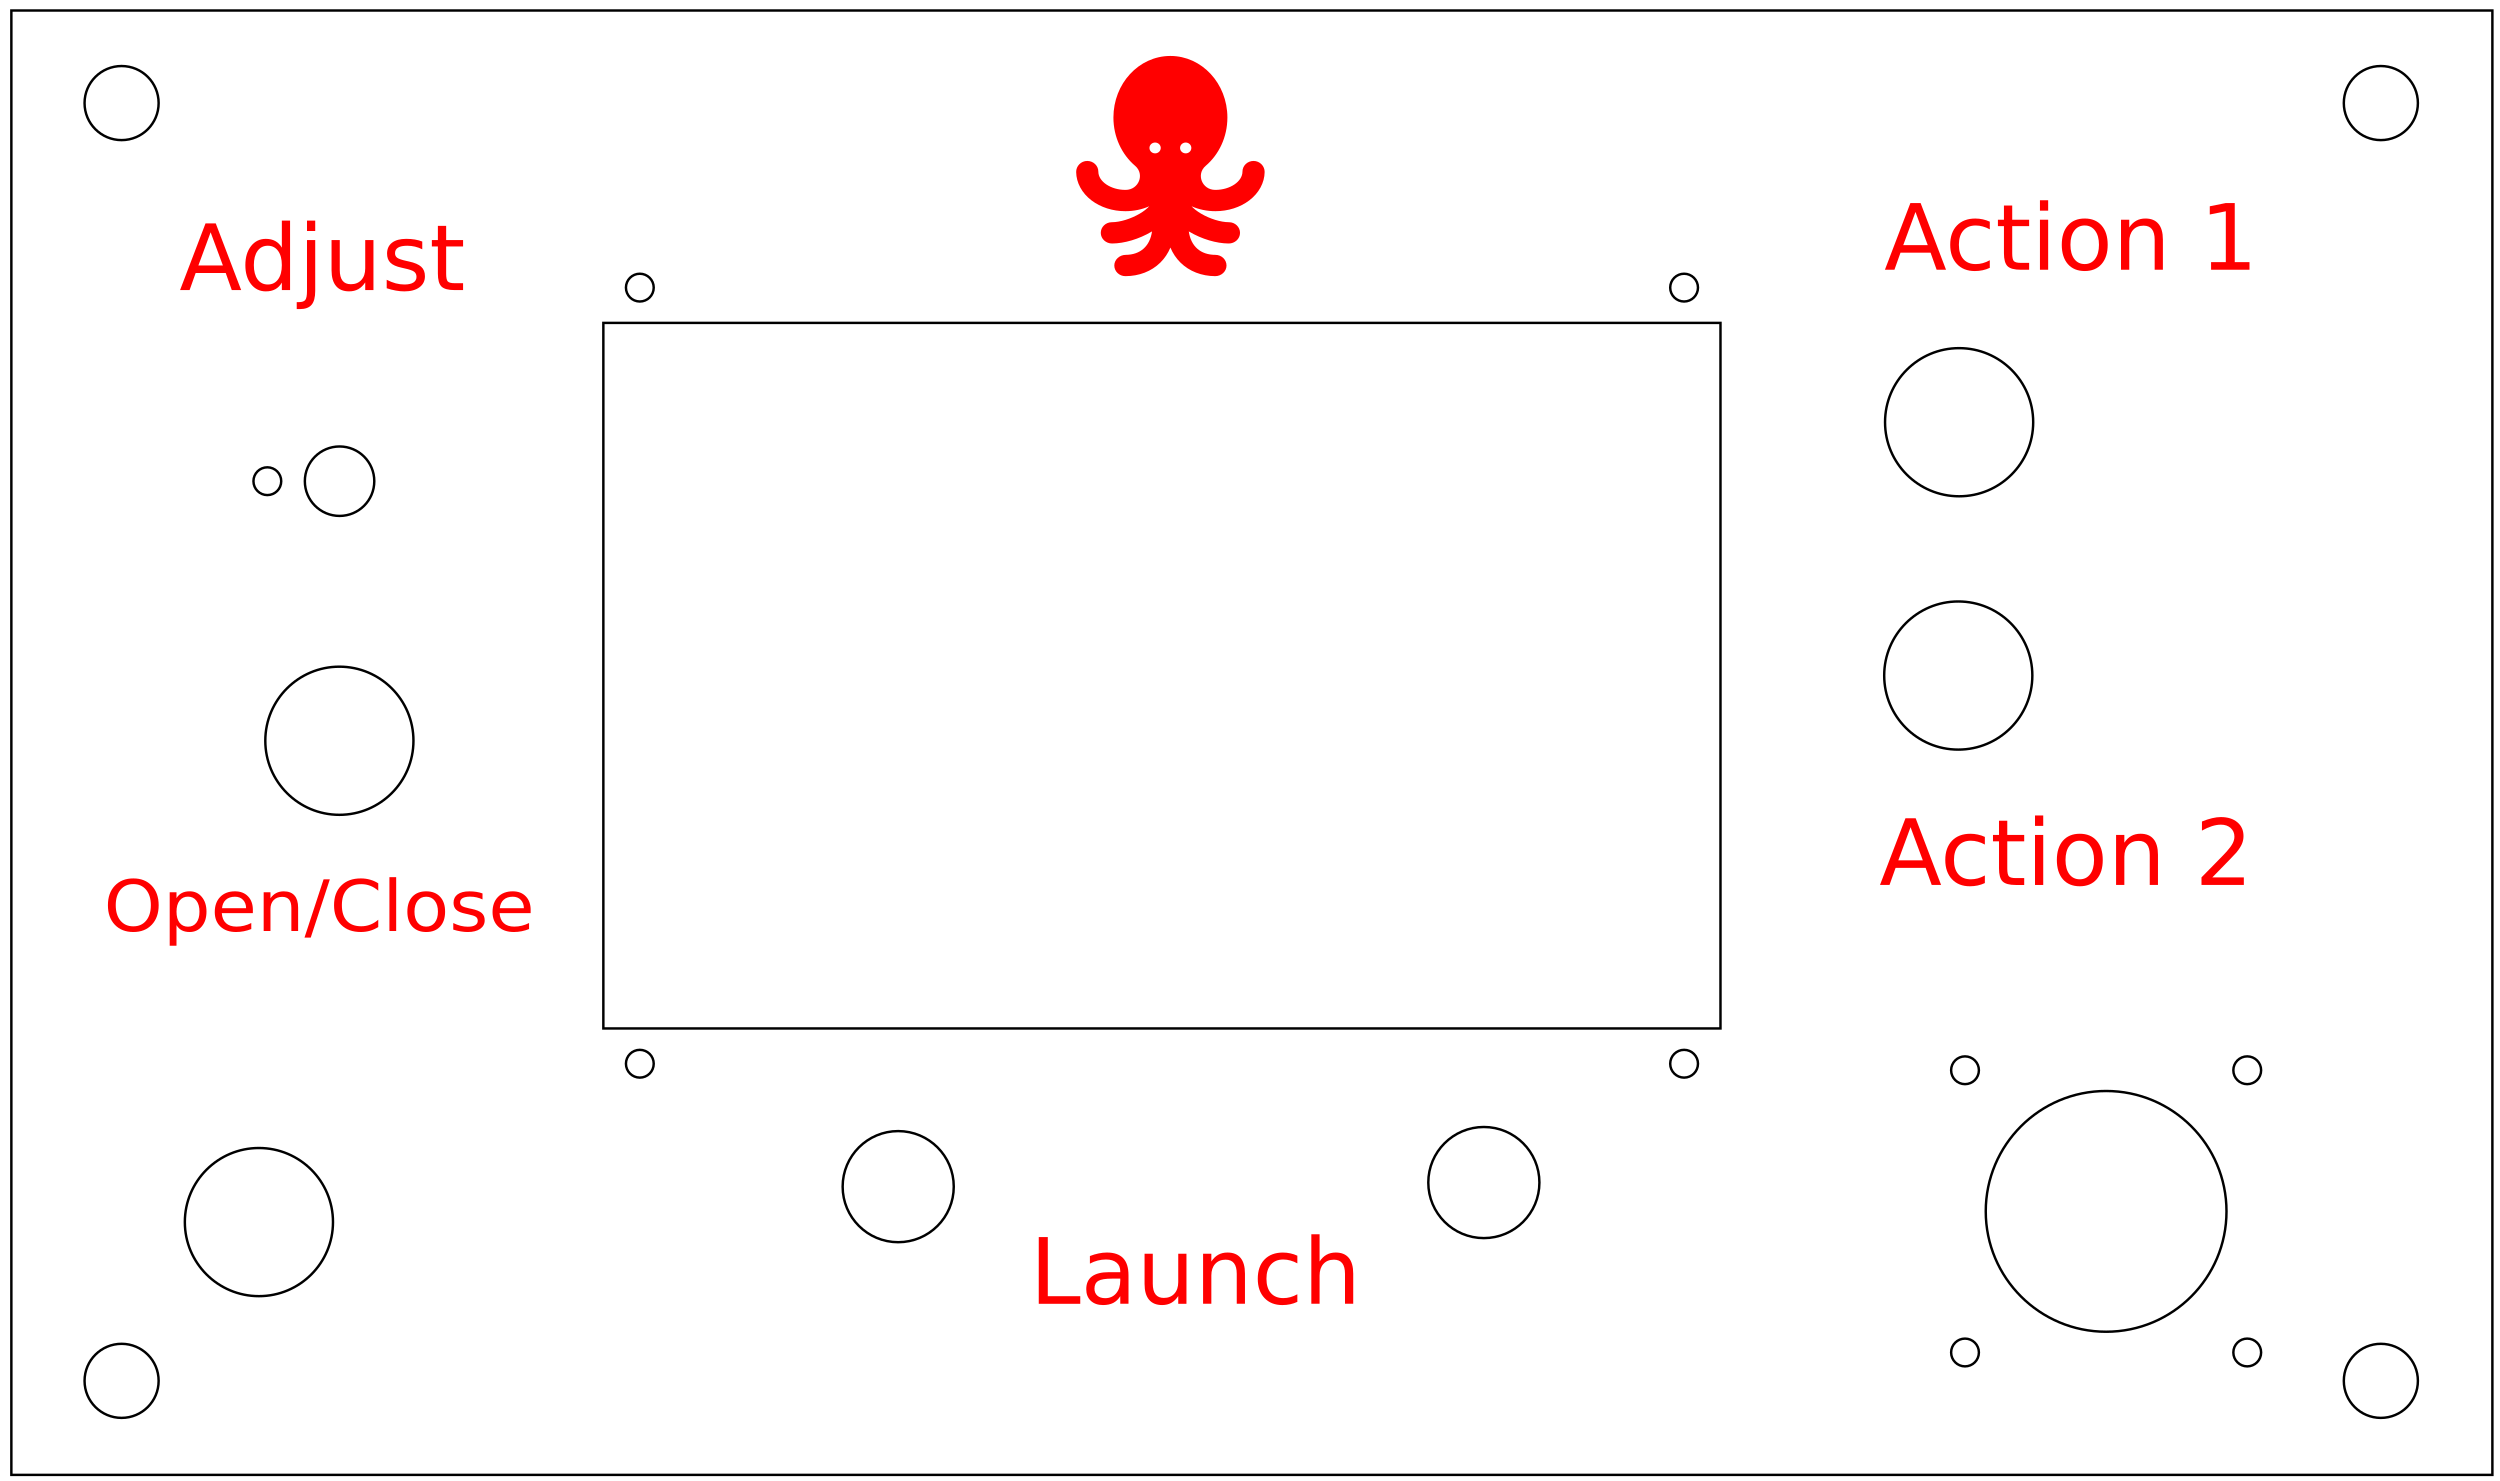 <?xml version="1.0" encoding="UTF-8" standalone="no"?>
<!-- Created with Inkscape (http://www.inkscape.org/) -->

<svg
   width="270mm"
   height="160mm"
   viewBox="0 0 270 160"
   version="1.1"
   id="svg240"
   inkscape:version="1.1.2 (0a00cf5339, 2022-02-04)"
   sodipodi:docname="panel.svg"
   xmlns:inkscape="http://www.inkscape.org/namespaces/inkscape"
   xmlns:sodipodi="http://sodipodi.sourceforge.net/DTD/sodipodi-0.dtd"
   xmlns="http://www.w3.org/2000/svg"
   xmlns:svg="http://www.w3.org/2000/svg">
  <sodipodi:namedview
     id="namedview242"
     pagecolor="#ffffff"
     bordercolor="#666666"
     borderopacity="1.0"
     inkscape:pageshadow="2"
     inkscape:pageopacity="0.0"
     inkscape:pagecheckerboard="0"
     inkscape:document-units="mm"
     showgrid="false"
     inkscape:zoom="0.88654349"
     inkscape:cx="782.81551"
     inkscape:cy="365.4643"
     inkscape:window-width="1920"
     inkscape:window-height="1022"
     inkscape:window-x="0"
     inkscape:window-y="0"
     inkscape:window-maximized="1"
     inkscape:current-layer="layer1"
     width="270mm"
     height="160mm" />
  <defs
     id="defs237" />
  <g
     inkscape:label="Layer 1"
     inkscape:groupmode="layer"
     id="layer1">
    <rect
       style="fill:none;stroke:#000000;stroke-width:0.265"
       id="rect2313"
       width="120.65"
       height="76.2"
       x="65.162"
       y="34.873" />
    <circle
       style="fill:none;stroke:#000000;stroke-width:0.265"
       id="path2337"
       cx="69.102"
       cy="31.063"
       r="1.5" />
    <circle
       style="fill:none;stroke:#000000;stroke-width:0.265"
       id="path2337-5"
       cx="181.882"
       cy="31.063"
       r="1.5" />
    <circle
       style="fill:none;stroke:#000000;stroke-width:0.265"
       id="path2337-3"
       cx="181.882"
       cy="114.883"
       r="1.5" />
    <circle
       style="fill:none;stroke:#000000;stroke-width:0.265"
       id="path2337-56"
       cx="69.102"
       cy="114.883"
       r="1.5" />
    <circle
       style="fill:none;stroke:#000000;stroke-width:0.265"
       id="path665"
       cx="27.963"
       cy="131.985"
       r="8" />
    <circle
       style="fill:none;stroke:#000000;stroke-width:0.265"
       id="path665-3"
       cx="36.653"
       cy="80.001"
       r="8" />
    <g
       aria-label="Open/Close"
       transform="scale(1.03,0.971)"
       id="text5014"
       style="font-size:7.883px;line-height:1.25;stroke-width:0.246;fill:#ff0000;fill-opacity:1">
      <path
         d="m 13.98,98.333 q -0.847,0 -1.347,0.631 -0.497,0.631 -0.497,1.721 0,1.085 0.497,1.717 0.5,0.631 1.347,0.631 0.847,0 1.34,-0.631 0.497,-0.631 0.497,-1.717 0,-1.089 -0.497,-1.721 -0.493,-0.631 -1.34,-0.631 z m 0,-0.631 q 1.209,0 1.932,0.812 0.724,0.808 0.724,2.171 0,1.359 -0.724,2.171 -0.724,0.808 -1.932,0.808 -1.212,0 -1.94,-0.808 -0.724,-0.808 -0.724,-2.171 0,-1.363 0.724,-2.171 0.727,-0.812 1.94,-0.812 z"
         id="path117967"
         style="fill:#ff0000;fill-opacity:1" />
      <path
         d="m 18.506,102.906 v 2.286 h -0.712 v -5.951 h 0.712 v 0.654 q 0.223,-0.385 0.562,-0.57 0.343,-0.189 0.816,-0.189 0.785,0 1.274,0.624 0.493,0.624 0.493,1.64 0,1.016 -0.493,1.64 -0.489,0.624 -1.274,0.624 -0.473,0 -0.816,-0.185 -0.339,-0.189 -0.562,-0.574 z m 2.41,-1.505 q 0,-0.781 -0.323,-1.224 -0.319,-0.447 -0.881,-0.447 -0.562,0 -0.885,0.447 -0.319,0.443 -0.319,1.224 0,0.781 0.319,1.228 0.323,0.443 0.885,0.443 0.562,0 0.881,-0.443 0.323,-0.447 0.323,-1.228 z"
         id="path117969"
         style="fill:#ff0000;fill-opacity:1" />
      <path
         d="m 26.513,101.22 v 0.346 h -3.256 q 0.046,0.731 0.439,1.116 0.396,0.381 1.101,0.381 0.408,0 0.789,-0.1 0.385,-0.1 0.762,-0.3 v 0.67 q -0.381,0.162 -0.781,0.246 -0.4,0.085 -0.812,0.085 -1.032,0 -1.636,-0.6 -0.6,-0.6 -0.6,-1.624 0,-1.059 0.57,-1.678 0.574,-0.624 1.544,-0.624 0.87,0 1.374,0.562 0.508,0.558 0.508,1.52 z m -0.708,-0.208 q -0.008,-0.581 -0.327,-0.928 -0.316,-0.346 -0.839,-0.346 -0.593,0 -0.951,0.335 -0.354,0.335 -0.408,0.943 z"
         id="path117971"
         style="fill:#ff0000;fill-opacity:1" />
      <path
         d="m 31.259,100.951 v 2.602 h -0.708 v -2.579 q 0,-0.612 -0.239,-0.916 -0.239,-0.304 -0.716,-0.304 -0.574,0 -0.905,0.366 -0.331,0.366 -0.331,0.997 v 2.437 h -0.712 v -4.311 h 0.712 v 0.67 q 0.254,-0.389 0.597,-0.581 0.346,-0.192 0.797,-0.192 0.743,0 1.124,0.462 0.381,0.458 0.381,1.351 z"
         id="path117973"
         style="fill:#ff0000;fill-opacity:1" />
      <path
         d="m 33.93,97.806 h 0.654 l -2.002,6.478 h -0.654 z"
         id="path117975"
         style="fill:#ff0000;fill-opacity:1" />
      <path
         d="m 39.661,98.249 v 0.82 q -0.393,-0.366 -0.839,-0.547 -0.443,-0.181 -0.943,-0.181 -0.985,0 -1.509,0.604 -0.523,0.6 -0.523,1.74 0,1.136 0.523,1.74 0.523,0.6 1.509,0.6 0.5,0 0.943,-0.181 0.447,-0.181 0.839,-0.547 v 0.812 q -0.408,0.277 -0.866,0.416 -0.454,0.139 -0.962,0.139 -1.305,0 -2.055,-0.797 -0.751,-0.801 -0.751,-2.182 0,-1.386 0.751,-2.182 0.751,-0.801 2.055,-0.801 0.516,0 0.97,0.139 0.458,0.135 0.858,0.408 z"
         id="path117977"
         style="fill:#ff0000;fill-opacity:1" />
      <path
         d="m 40.832,97.563 h 0.708 v 5.989 h -0.708 z"
         id="path117979"
         style="fill:#ff0000;fill-opacity:1" />
      <path
         d="m 44.692,99.738 q -0.57,0 -0.901,0.447 -0.331,0.443 -0.331,1.216 0,0.774 0.327,1.22 0.331,0.443 0.905,0.443 0.566,0 0.897,-0.447 0.331,-0.447 0.331,-1.216 0,-0.766 -0.331,-1.212 -0.331,-0.45 -0.897,-0.45 z m 0,-0.6 q 0.924,0 1.451,0.6 0.527,0.6 0.527,1.663 0,1.059 -0.527,1.663 -0.527,0.6 -1.451,0.6 -0.928,0 -1.455,-0.6 -0.523,-0.604 -0.523,-1.663 0,-1.062 0.523,-1.663 0.527,-0.6 1.455,-0.6 z"
         id="path117981"
         style="fill:#ff0000;fill-opacity:1" />
      <path
         d="m 50.593,99.369 v 0.67 q -0.3,-0.154 -0.624,-0.231 -0.323,-0.077 -0.67,-0.077 -0.527,0 -0.793,0.162 -0.262,0.162 -0.262,0.485 0,0.246 0.189,0.389 0.189,0.139 0.758,0.266 l 0.242,0.054 q 0.754,0.162 1.07,0.458 0.319,0.293 0.319,0.82 0,0.6 -0.477,0.951 -0.473,0.35 -1.305,0.35 -0.346,0 -0.724,-0.069 -0.373,-0.065 -0.789,-0.2 v -0.731 q 0.393,0.204 0.774,0.308 0.381,0.1 0.754,0.1 0.5,0 0.77,-0.169 0.269,-0.173 0.269,-0.485 0,-0.289 -0.196,-0.443 -0.192,-0.154 -0.851,-0.296 l -0.246,-0.058 q -0.658,-0.139 -0.951,-0.423 -0.293,-0.289 -0.293,-0.789 0,-0.608 0.431,-0.939 0.431,-0.331 1.224,-0.331 0.393,0 0.739,0.058 0.346,0.058 0.639,0.173 z"
         id="path117983"
         style="fill:#ff0000;fill-opacity:1" />
      <path
         d="m 55.639,101.22 v 0.346 h -3.256 q 0.046,0.731 0.439,1.116 0.396,0.381 1.101,0.381 0.408,0 0.789,-0.1 0.385,-0.1 0.762,-0.3 v 0.67 q -0.381,0.162 -0.781,0.246 -0.4,0.085 -0.812,0.085 -1.032,0 -1.636,-0.6 -0.6,-0.6 -0.6,-1.624 0,-1.059 0.57,-1.678 0.574,-0.624 1.544,-0.624 0.87,0 1.374,0.562 0.508,0.558 0.508,1.52 z m -0.708,-0.208 q -0.008,-0.581 -0.327,-0.928 -0.316,-0.346 -0.839,-0.346 -0.593,0 -0.951,0.335 -0.354,0.335 -0.408,0.943 z"
         id="path117985"
         style="fill:#ff0000;fill-opacity:1" />
    </g>
    <g
       aria-label="Adjust"
       id="text5014-9"
       style="font-size:9.878px;line-height:1.25;stroke-width:0.265;fill:#ff0000;fill-opacity:1">
      <path
         d="m 22.747,25.087 -1.322,3.584 h 2.648 z M 22.197,24.127 h 1.104 l 2.744,7.201 H 25.033 L 24.377,29.481 h -3.246 l -0.656,1.847 h -1.027 z"
         id="path117917"
         style="fill:#ff0000;fill-opacity:1" />
      <path
         d="m 30.44,26.746 v -2.923 h 0.887 v 7.505 h -0.887 v -0.81 q -0.28,0.482 -0.709,0.719 -0.424,0.232 -1.023,0.232 -0.979,0 -1.596,-0.781 -0.613,-0.781 -0.613,-2.055 0,-1.273 0.613,-2.055 0.617,-0.781 1.596,-0.781 0.598,0 1.023,0.236 0.429,0.232 0.709,0.714 z m -3.024,1.886 q 0,0.979 0.4,1.539 0.405,0.555 1.109,0.555 0.704,0 1.109,-0.555 0.405,-0.559 0.405,-1.539 0,-0.979 -0.405,-1.534 -0.405,-0.559 -1.109,-0.559 -0.704,0 -1.109,0.559 -0.4,0.555 -0.4,1.534 z"
         id="path117919"
         style="fill:#ff0000;fill-opacity:1" />
      <path
         d="m 33.156,25.926 h 0.887 v 5.498 q 0,1.032 -0.395,1.495 -0.391,0.463 -1.264,0.463 h -0.338 v -0.752 h 0.236 q 0.506,0 0.69,-0.236 0.183,-0.232 0.183,-0.969 z m 0,-2.103 h 0.887 v 1.124 h -0.887 z"
         id="path117921"
         style="fill:#ff0000;fill-opacity:1" />
      <path
         d="M 35.808,29.197 V 25.926 h 0.887 v 3.236 q 0,0.767 0.299,1.153 0.299,0.381 0.897,0.381 0.719,0 1.133,-0.458 0.42,-0.458 0.42,-1.249 v -3.063 h 0.887 v 5.402 h -0.887 v -0.83 q -0.323,0.492 -0.752,0.733 -0.424,0.236 -0.989,0.236 -0.931,0 -1.413,-0.579 -0.482,-0.579 -0.482,-1.693 z m 2.233,-3.4 z"
         id="path117923"
         style="fill:#ff0000;fill-opacity:1" />
      <path
         d="m 45.604,26.086 v 0.839 q -0.376,-0.193 -0.781,-0.289 -0.405,-0.096 -0.839,-0.096 -0.661,0 -0.994,0.203 -0.328,0.203 -0.328,0.608 0,0.309 0.236,0.487 0.236,0.174 0.95,0.333 l 0.304,0.068 q 0.945,0.203 1.341,0.574 0.4,0.367 0.4,1.027 0,0.752 -0.598,1.191 -0.593,0.439 -1.635,0.439 -0.434,0 -0.907,-0.087 -0.468,-0.082 -0.989,-0.251 v -0.916 q 0.492,0.256 0.969,0.386 0.477,0.125 0.945,0.125 0.627,0 0.965,-0.212 0.338,-0.217 0.338,-0.608 0,-0.362 -0.246,-0.555 -0.241,-0.193 -1.066,-0.371 l -0.309,-0.072 q -0.825,-0.174 -1.191,-0.531 -0.367,-0.362 -0.367,-0.989 0,-0.762 0.54,-1.177 0.54,-0.415 1.534,-0.415 0.492,0 0.926,0.072 0.434,0.072 0.801,0.217 z"
         id="path117925"
         style="fill:#ff0000;fill-opacity:1" />
      <path
         d="m 48.184,24.393 v 1.534 h 1.828 v 0.69 h -1.828 v 2.932 q 0,0.661 0.178,0.849 0.183,0.188 0.738,0.188 h 0.912 v 0.743 h -0.912 q -1.027,0 -1.418,-0.381 -0.391,-0.386 -0.391,-1.399 V 26.616 H 46.641 V 25.926 h 0.651 v -1.534 z"
         id="path117927"
         style="fill:#ff0000;fill-opacity:1" />
    </g>
    <circle
       style="fill:none;stroke:#000000;stroke-width:0.265"
       id="path1952"
       cx="227.461"
       cy="130.828"
       r="13" />
    <circle
       style="fill:none;stroke:#000000;stroke-width:0.265"
       id="path1954"
       cx="212.221"
       cy="115.588"
       r="1.5" />
    <circle
       style="fill:none;stroke:#000000;stroke-width:0.265"
       id="path1954-3"
       cx="242.701"
       cy="115.588"
       r="1.5" />
    <circle
       style="fill:none;stroke:#000000;stroke-width:0.265"
       id="path1954-6"
       cx="242.701"
       cy="146.068"
       r="1.5" />
    <circle
       style="fill:none;stroke:#000000;stroke-width:0.265"
       id="path1954-7"
       cx="212.221"
       cy="146.068"
       r="1.5" />
    <circle
       style="fill:none;stroke:#000000;stroke-width:0.265"
       id="path1892"
       cx="160.256"
       r="6"
       cy="127.715" />
    <circle
       style="fill:none;stroke:#000000;stroke-width:0.265"
       id="path1892-5"
       cx="97.006"
       r="6"
       cy="128.158" />
    <g
       aria-label="Launch"
       id="text15792"
       style="font-size:9.878px;line-height:1.25;stroke-width:0.265;fill:#ff0000;fill-opacity:1">
      <path
         d="m 112.187,133.606 h 0.974 v 6.381 h 3.506 v 0.82 h -4.481 z"
         id="path118007"
         style="fill:#ff0000;fill-opacity:1" />
      <path
         d="m 120.107,138.091 q -1.076,0 -1.49,0.246 -0.415,0.246 -0.415,0.839 0,0.473 0.309,0.752 0.314,0.275 0.849,0.275 0.738,0 1.182,-0.521 0.449,-0.526 0.449,-1.394 v -0.198 z m 1.77,-0.367 v 3.082 h -0.887 v -0.82 q -0.304,0.492 -0.757,0.728 -0.453,0.232 -1.109,0.232 -0.83,0 -1.322,-0.463 -0.487,-0.468 -0.487,-1.249 0,-0.912 0.608,-1.375 0.613,-0.463 1.823,-0.463 h 1.244 v -0.087 q 0,-0.613 -0.405,-0.945 -0.4,-0.338 -1.129,-0.338 -0.463,0 -0.902,0.111 -0.439,0.111 -0.844,0.333 v -0.82 q 0.487,-0.188 0.945,-0.28 0.458,-0.097 0.892,-0.097 1.172,0 1.751,0.608 0.579,0.608 0.579,1.842 z"
         id="path118009"
         style="fill:#ff0000;fill-opacity:1" />
      <path
         d="m 123.613,138.675 v -3.27 h 0.887 v 3.236 q 0,0.767 0.299,1.153 0.299,0.381 0.897,0.381 0.719,0 1.133,-0.458 0.42,-0.458 0.42,-1.249 v -3.063 h 0.887 v 5.402 h -0.887 v -0.83 q -0.323,0.492 -0.752,0.733 -0.424,0.236 -0.989,0.236 -0.931,0 -1.413,-0.579 -0.482,-0.579 -0.482,-1.693 z m 2.233,-3.4 z"
         id="path118011"
         style="fill:#ff0000;fill-opacity:1" />
      <path
         d="m 134.456,137.546 v 3.26 h -0.887 v -3.232 q 0,-0.767 -0.299,-1.148 -0.299,-0.381 -0.897,-0.381 -0.719,0 -1.133,0.458 -0.415,0.458 -0.415,1.249 v 3.053 h -0.892 v -5.402 h 0.892 v 0.839 q 0.318,-0.487 0.748,-0.728 0.434,-0.241 0.998,-0.241 0.931,0 1.408,0.579 0.477,0.574 0.477,1.693 z"
         id="path118013"
         style="fill:#ff0000;fill-opacity:1" />
      <path
         d="m 140.113,135.612 v 0.83 q -0.376,-0.207 -0.757,-0.309 -0.376,-0.106 -0.762,-0.106 -0.863,0 -1.341,0.55 -0.477,0.545 -0.477,1.534 0,0.989 0.477,1.539 0.477,0.545 1.341,0.545 0.386,0 0.762,-0.101 0.381,-0.106 0.757,-0.314 v 0.82 q -0.371,0.174 -0.772,0.26 -0.395,0.087 -0.844,0.087 -1.22,0 -1.939,-0.767 -0.719,-0.767 -0.719,-2.069 0,-1.322 0.723,-2.079 0.728,-0.757 1.992,-0.757 0.41,0 0.801,0.087 0.391,0.082 0.757,0.251 z"
         id="path118015"
         style="fill:#ff0000;fill-opacity:1" />
      <path
         d="m 146.147,137.546 v 3.26 h -0.887 v -3.232 q 0,-0.767 -0.299,-1.148 -0.299,-0.381 -0.897,-0.381 -0.719,0 -1.133,0.458 -0.415,0.458 -0.415,1.249 v 3.053 h -0.892 v -7.505 h 0.892 v 2.942 q 0.318,-0.487 0.748,-0.728 0.434,-0.241 0.998,-0.241 0.931,0 1.408,0.579 0.477,0.574 0.477,1.693 z"
         id="path118017"
         style="fill:#ff0000;fill-opacity:1" />
    </g>
    <circle
       style="fill:none;stroke:#000000;stroke-width:0.265"
       id="path1138"
       cx="36.673"
       cy="51.969"
       r="3.75" />
    <circle
       style="fill:none;stroke:#000000;stroke-width:0.265"
       id="path1140"
       cx="28.873"
       cy="51.969"
       r="1.5" />
    <circle
       style="fill:none;stroke:#000000;stroke-width:0.265"
       id="path665-6"
       cx="211.493"
       cy="72.958"
       r="8" />
    <circle
       style="fill:none;stroke:#000000;stroke-width:0.265"
       id="path665-7"
       cx="211.585"
       cy="45.599"
       r="8" />
    <g
       aria-label="Action 1"
       id="text17621"
       style="font-size:9.878px;line-height:1.25;stroke-width:0.265;fill:#ff0000;fill-opacity:1">
      <path
         d="m 206.872,22.891 -1.322,3.584 h 2.648 z m -0.55,-0.96 h 1.104 l 2.744,7.201 h -1.013 l -0.656,-1.847 h -3.246 l -0.656,1.847 h -1.027 z"
         id="path118039"
         style="fill:#ff0000;fill-opacity:1" />
      <path
         d="m 214.897,23.938 v 0.83 q -0.376,-0.207 -0.757,-0.309 -0.376,-0.106 -0.762,-0.106 -0.863,0 -1.341,0.55 -0.477,0.545 -0.477,1.534 0,0.989 0.477,1.539 0.477,0.545 1.341,0.545 0.386,0 0.762,-0.101 0.381,-0.106 0.757,-0.314 v 0.82 q -0.371,0.174 -0.772,0.26 -0.396,0.087 -0.844,0.087 -1.22,0 -1.939,-0.767 -0.719,-0.767 -0.719,-2.069 0,-1.322 0.723,-2.079 0.728,-0.757 1.992,-0.757 0.41,0 0.801,0.087 0.391,0.082 0.757,0.251 z"
         id="path118041"
         style="fill:#ff0000;fill-opacity:1" />
      <path
         d="m 217.319,22.196 v 1.534 h 1.828 v 0.69 h -1.828 v 2.932 q 0,0.661 0.178,0.849 0.183,0.188 0.738,0.188 h 0.912 v 0.743 h -0.912 q -1.027,0 -1.418,-0.381 -0.391,-0.386 -0.391,-1.399 v -2.932 h -0.651 v -0.69 h 0.651 V 22.196 Z"
         id="path118043"
         style="fill:#ff0000;fill-opacity:1" />
      <path
         d="m 220.314,23.73 h 0.887 v 5.402 h -0.887 z m 0,-2.103 h 0.887 v 1.124 h -0.887 z"
         id="path118045"
         style="fill:#ff0000;fill-opacity:1" />
      <path
         d="m 225.151,24.352 q -0.714,0 -1.129,0.559 -0.415,0.555 -0.415,1.524 0,0.969 0.41,1.529 0.415,0.555 1.133,0.555 0.709,0 1.124,-0.559 0.415,-0.559 0.415,-1.524 0,-0.96 -0.415,-1.519 -0.415,-0.564 -1.124,-0.564 z m 0,-0.752 q 1.158,0 1.818,0.752 0.661,0.752 0.661,2.084 0,1.326 -0.661,2.084 -0.661,0.752 -1.818,0.752 -1.162,0 -1.823,-0.752 -0.656,-0.757 -0.656,-2.084 0,-1.331 0.656,-2.084 0.661,-0.752 1.823,-0.752 z"
         id="path118047"
         style="fill:#ff0000;fill-opacity:1" />
      <path
         d="m 233.592,25.872 v 3.26 h -0.887 v -3.232 q 0,-0.767 -0.299,-1.148 -0.299,-0.381 -0.897,-0.381 -0.719,0 -1.133,0.458 -0.415,0.458 -0.415,1.249 v 3.053 h -0.892 v -5.402 h 0.892 v 0.839 q 0.318,-0.487 0.748,-0.728 0.434,-0.241 0.998,-0.241 0.931,0 1.408,0.579 0.477,0.574 0.477,1.693 z"
         id="path118049"
         style="fill:#ff0000;fill-opacity:1" />
      <path
         d="m 238.796,28.312 h 1.592 v -5.494 l -1.732,0.347 v -0.887 l 1.722,-0.347 h 0.974 v 6.381 h 1.592 v 0.82 h -4.148 z"
         id="path118051"
         style="fill:#ff0000;fill-opacity:1" />
    </g>
    <g
       aria-label="Action 2"
       id="text17621-6"
       style="font-size:9.878px;line-height:1.25;stroke-width:0.265;fill:#ff0000;fill-opacity:1">
      <path
         d="m 206.339,89.335 -1.322,3.584 h 2.648 z m -0.55,-0.96 h 1.105 l 2.744,7.201 h -1.013 l -0.656,-1.847 h -3.246 l -0.656,1.847 h -1.027 z"
         id="path118073"
         style="fill:#ff0000;fill-opacity:1" />
      <path
         d="m 214.365,90.382 v 0.83 q -0.376,-0.207 -0.757,-0.309 -0.376,-0.106 -0.762,-0.106 -0.863,0 -1.341,0.55 -0.477,0.545 -0.477,1.534 0,0.989 0.477,1.539 0.477,0.545 1.341,0.545 0.386,0 0.762,-0.101 0.381,-0.106 0.757,-0.314 v 0.82 q -0.371,0.174 -0.772,0.26 -0.395,0.087 -0.844,0.087 -1.22,0 -1.939,-0.767 -0.719,-0.767 -0.719,-2.069 0,-1.322 0.723,-2.079 0.728,-0.757 1.992,-0.757 0.41,0 0.801,0.087 0.391,0.082 0.757,0.251 z"
         id="path118075"
         style="fill:#ff0000;fill-opacity:1" />
      <path
         d="m 216.786,88.641 v 1.534 h 1.828 v 0.69 h -1.828 v 2.932 q 0,0.661 0.178,0.849 0.183,0.188 0.738,0.188 h 0.912 v 0.743 h -0.912 q -1.027,0 -1.418,-0.381 -0.391,-0.386 -0.391,-1.399 v -2.932 h -0.651 v -0.69 h 0.651 V 88.641 Z"
         id="path118077"
         style="fill:#ff0000;fill-opacity:1" />
      <path
         d="m 219.781,90.174 h 0.887 v 5.402 h -0.887 z m 0,-2.103 h 0.887 v 1.124 h -0.887 z"
         id="path118079"
         style="fill:#ff0000;fill-opacity:1" />
      <path
         d="m 224.619,90.797 q -0.714,0 -1.129,0.559 -0.415,0.555 -0.415,1.524 0,0.969 0.41,1.529 0.415,0.555 1.133,0.555 0.709,0 1.124,-0.559 0.415,-0.559 0.415,-1.524 0,-0.96 -0.415,-1.519 -0.415,-0.564 -1.124,-0.564 z m 0,-0.752 q 1.158,0 1.818,0.752 0.661,0.752 0.661,2.084 0,1.326 -0.661,2.084 -0.661,0.752 -1.818,0.752 -1.162,0 -1.823,-0.752 -0.656,-0.757 -0.656,-2.084 0,-1.331 0.656,-2.084 0.661,-0.752 1.823,-0.752 z"
         id="path118081"
         style="fill:#ff0000;fill-opacity:1" />
      <path
         d="m 233.06,92.316 v 3.26 h -0.887 v -3.232 q 0,-0.767 -0.299,-1.148 -0.299,-0.381 -0.897,-0.381 -0.719,0 -1.133,0.458 -0.415,0.458 -0.415,1.249 v 3.053 h -0.892 v -5.402 h 0.892 v 0.839 q 0.318,-0.487 0.748,-0.728 0.434,-0.241 0.998,-0.241 0.931,0 1.408,0.579 0.477,0.574 0.477,1.693 z"
         id="path118083"
         style="fill:#ff0000;fill-opacity:1" />
      <path
         d="m 238.934,94.756 h 3.4 v 0.82 h -4.572 v -0.82 q 0.555,-0.574 1.51,-1.539 0.96,-0.969 1.206,-1.249 0.468,-0.526 0.651,-0.887 0.188,-0.367 0.188,-0.719 0,-0.574 -0.405,-0.936 -0.4,-0.362 -1.047,-0.362 -0.458,0 -0.969,0.159 -0.506,0.159 -1.085,0.482 v -0.984 q 0.588,-0.236 1.1,-0.357 0.511,-0.121 0.936,-0.121 1.119,0 1.785,0.559 0.666,0.559 0.666,1.495 0,0.444 -0.169,0.844 -0.164,0.395 -0.603,0.936 -0.121,0.14 -0.767,0.81 -0.646,0.666 -1.823,1.867 z"
         id="path118085"
         style="fill:#ff0000;fill-opacity:1" />
    </g>
    <path
       id="path113892"
       style="fill:#ff0000;fill-opacity:1;stroke-width:0.186"
       d="M 476.844 22.803 C 464.086 22.89 453.77 34.088 453.77 47.887 C 453.77 55.881 457.232 63.001 462.627 67.594 C 466.61 70.984 464.125 77.336 458.803 77.389 C 458.751 77.389 458.7 77.391 458.648 77.391 C 452.672 77.391 447.623 73.975 447.623 69.932 C 447.623 67.537 445.604 65.595 443.111 65.592 C 440.578 65.589 438.556 67.671 438.588 70.104 C 438.646 74.483 440.923 78.693 444.855 81.678 C 448.586 84.509 453.484 86.07 458.648 86.07 C 462.097 86.07 465.425 85.371 468.367 84.066 C 467.546 84.968 466.297 86.008 464.514 87.062 C 460.92 89.187 456.456 90.561 453.137 90.561 C 450.63 90.561 448.6 92.521 448.617 94.932 C 448.636 97.33 450.73 99.251 453.227 99.24 C 458.231 99.219 464.214 97.432 469.252 94.453 C 469.336 94.403 469.419 94.353 469.502 94.303 C 468.665 100.302 464.788 103.822 458.768 103.867 C 456.268 103.886 454.126 105.814 454.131 108.215 C 454.138 110.608 456.156 112.547 458.648 112.547 C 464.216 112.547 469.269 110.588 472.877 107.031 C 474.642 105.292 476.02 103.227 476.994 100.893 C 477.968 103.227 479.347 105.292 481.111 107.031 C 484.694 110.563 489.704 112.52 495.227 112.547 C 497.724 112.559 499.831 110.657 499.859 108.258 C 499.886 105.838 497.853 103.867 495.34 103.867 C 489.252 103.867 485.329 100.341 484.486 94.303 C 484.569 94.353 484.652 94.403 484.736 94.453 C 489.774 97.432 495.756 99.217 500.762 99.238 C 503.259 99.249 505.354 97.328 505.371 94.93 C 505.39 92.519 503.36 90.561 500.854 90.561 C 497.535 90.561 493.068 89.187 489.475 87.062 C 487.692 86.008 486.445 84.969 485.623 84.066 C 488.565 85.371 491.892 86.068 495.34 86.068 C 500.504 86.068 505.403 84.509 509.133 81.678 C 513.066 78.693 515.344 74.483 515.402 70.104 C 515.433 67.671 513.412 65.589 510.879 65.592 C 508.386 65.595 506.365 67.537 506.365 69.932 C 506.365 73.975 501.316 77.391 495.34 77.391 C 495.288 77.391 495.237 77.389 495.186 77.389 C 489.864 77.336 487.379 70.984 491.361 67.594 C 496.756 63.001 500.221 55.881 500.221 47.887 C 500.221 34.034 489.821 22.803 476.994 22.803 C 476.944 22.803 476.894 22.802 476.844 22.803 z M 483.23 58.088 C 484.499 58.088 485.529 59.079 485.529 60.297 C 485.529 61.515 484.499 62.506 483.23 62.506 C 481.962 62.506 480.93 61.515 480.93 60.297 C 480.93 59.079 481.962 58.088 483.23 58.088 z M 470.699 58.09 C 470.719 58.089 470.738 58.09 470.758 58.09 C 472.026 58.09 473.059 59.079 473.059 60.297 C 473.059 61.515 472.026 62.508 470.758 62.508 C 469.49 62.508 468.459 61.515 468.459 60.297 C 468.459 59.098 469.458 58.12 470.699 58.09 z "
       transform="scale(0.265)" />
    <rect
       style="fill:none;fill-opacity:1;stroke:#000000;stroke-width:0.265"
       id="rect118484"
       width="267.951"
       height="158.153"
       x="1.227"
       y="1.135" />
    <circle
       style="fill:none;stroke:#000000;stroke-width:0.265"
       id="path89"
       cx="13.132"
       cy="11.132"
       r="4" />
    <circle
       style="fill:none;stroke:#000000;stroke-width:0.265"
       id="path89-3"
       cx="257.132"
       cy="11.132"
       r="4" />
    <circle
       style="fill:none;stroke:#000000;stroke-width:0.265"
       id="path89-6"
       cx="13.132"
       cy="149.132"
       r="4" />
    <circle
       style="fill:none;stroke:#000000;stroke-width:0.265"
       id="path89-3-7"
       cx="257.132"
       cy="149.132"
       r="4" />
  </g>
</svg>
